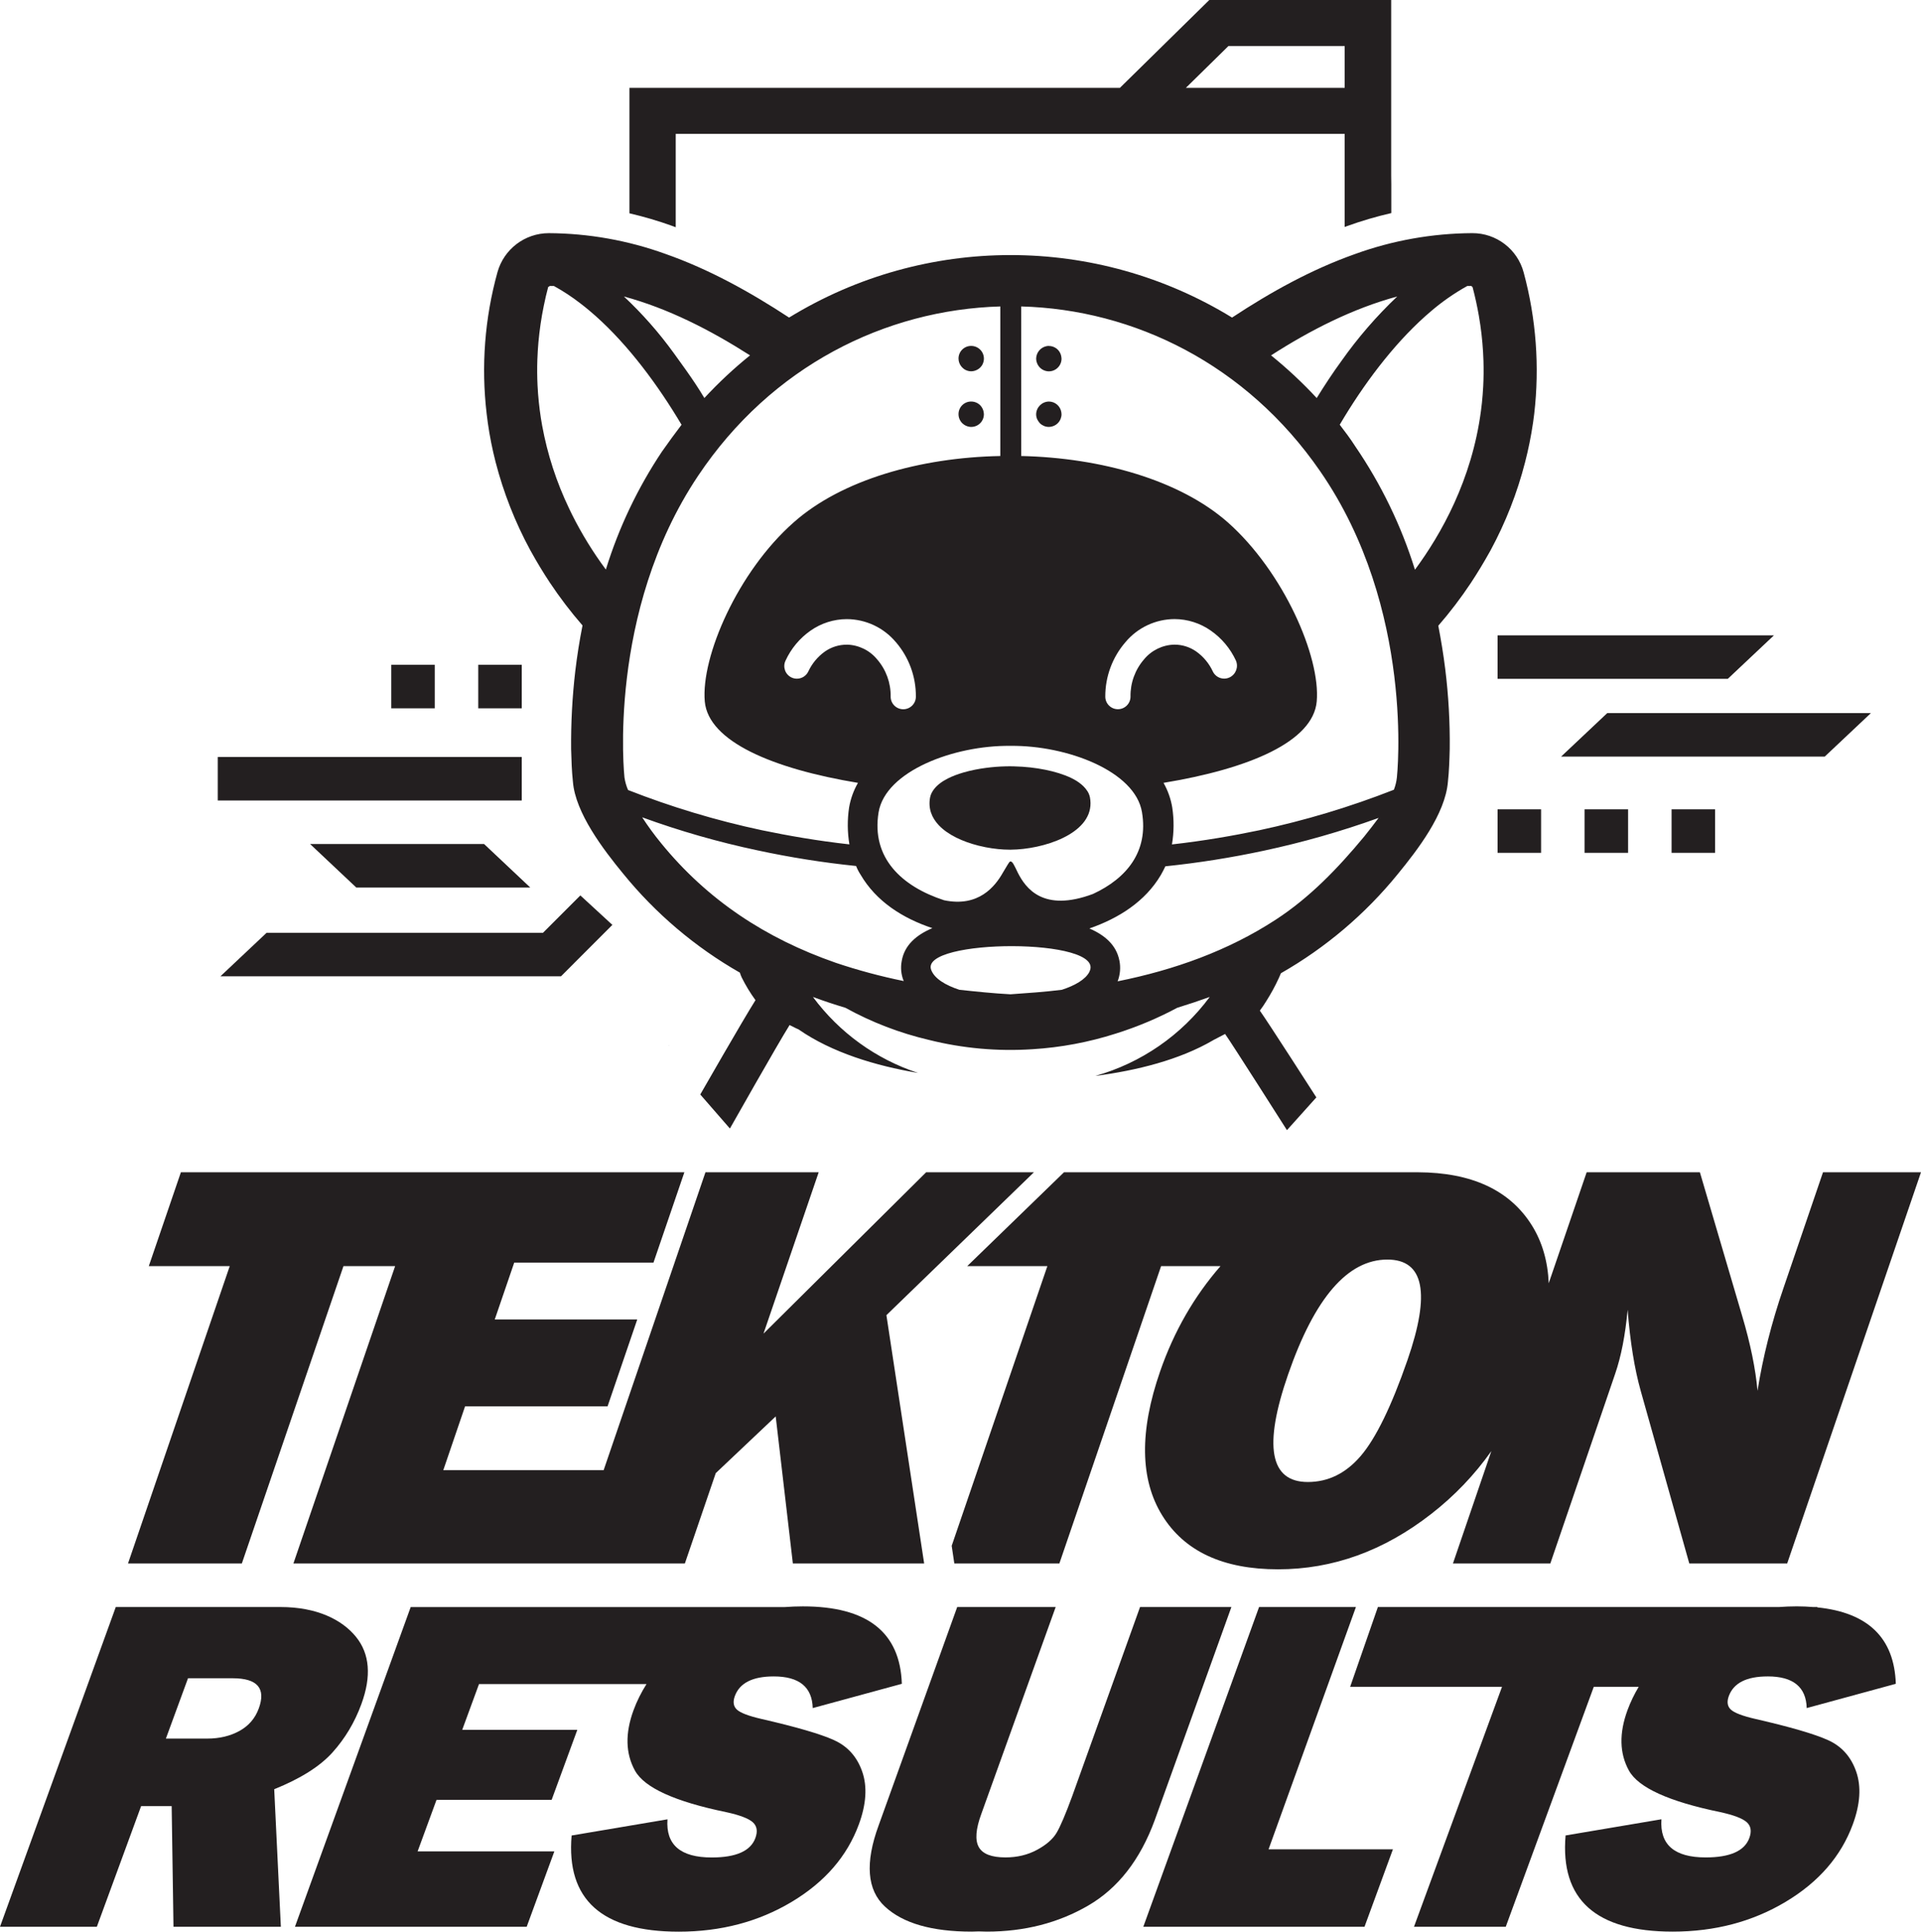 <?xml version="1.0" encoding="UTF-8"?>
<svg id="Layer_1" data-name="Layer 1" xmlns="http://www.w3.org/2000/svg" viewBox="0 0 146.999 147.793">
  <defs>
    <style>
      .cls-1 {
        fill: #231f20;
        stroke-width: 0px;
      }
    </style>
  </defs>
  <path class="cls-1" d="m25.45,134.076c.958-1.067,1.692-2.296,2.202-3.688.783-2.134.644-3.853-.417-5.156-1.061-1.303-2.983-2.274-5.765-2.274h-12.611L0,147.422h7.411l3.388-9.233h2.337l.139,9.233h8.216l-.508-10.524c2.02-.814,3.509-1.754,4.466-2.821Zm-5.651-3.352c-.277.755-.77,1.327-1.478,1.716-.709.389-1.529.584-2.461.584h-3.166l1.694-4.617h3.414c1.898,0,2.564.772,1.998,2.317Z"/>
  <path class="cls-1" d="m63.824,133.141c-1.043-.47-2.896-1.01-5.562-1.621-.968-.223-1.589-.459-1.864-.706-.275-.248-.33-.595-.166-1.044.368-1.002,1.359-1.503,2.975-1.503,1.946,0,2.94.808,2.985,2.423l6.819-1.857c-.131-3.95-2.655-5.925-7.572-5.925-.468,0-.923.02-1.371.052h-28.64l-8.858,24.464h17.733l2.116-5.766h-10.463l1.447-3.944h8.809l1.966-5.359h-8.808l1.285-3.502h12.817c-.398.632-.734,1.296-.993,2.001-.649,1.769-.613,3.309.109,4.618.722,1.309,3.051,2.37,6.987,3.181,1.027.224,1.702.48,2.027.769.324.289.391.693.201,1.212-.363.991-1.477,1.486-3.34,1.486-2.394,0-3.523-.973-3.386-2.919l-7.335,1.238c-.42,4.906,2.312,7.358,8.196,7.358,3.219,0,6.098-.758,8.635-2.274,2.537-1.516,4.254-3.496,5.15-5.938.567-1.546.653-2.888.258-4.027-.395-1.139-1.114-1.943-2.156-2.413Z"/>
  <polygon class="cls-1" points="103.758 122.958 96.347 122.958 87.488 147.422 104.415 147.422 106.589 141.496 97.073 141.496 103.758 122.958"/>
  <path class="cls-1" d="m135.268,128.266c1.946,0,2.941.808,2.985,2.423l6.819-1.857c-.116-3.509-2.126-5.456-6.019-5.848l.032-.026h-.345c-.397-.031-.806-.052-1.24-.052-.468,0-.923.02-1.371.052h-30.69l-2.122,6.103h11.621l-6.736,18.36h7.022l6.736-18.36h3.438c-.339.568-.629,1.163-.859,1.789-.649,1.769-.613,3.309.109,4.618.722,1.309,3.051,2.37,6.987,3.181,1.027.224,1.702.48,2.027.769.324.289.391.693.201,1.212-.363.991-1.477,1.486-3.34,1.486-2.394,0-3.523-.973-3.386-2.919l-7.335,1.238c-.42,4.906,2.312,7.358,8.196,7.358,3.219,0,6.098-.758,8.635-2.274,2.537-1.516,4.254-3.496,5.15-5.938.567-1.546.653-2.888.258-4.027-.395-1.139-1.114-1.943-2.156-2.413-1.043-.47-2.896-1.01-5.562-1.621-.968-.223-1.589-.459-1.864-.706-.275-.248-.33-.595-.166-1.044.368-1.002,1.359-1.503,2.975-1.503Z"/>
  <path class="cls-1" d="m94.228,122.958h-6.989l-5.185,14.452c-.515,1.403-.917,2.347-1.206,2.83-.289.484-.789.917-1.5,1.3-.711.383-1.513.575-2.407.575-1.07,0-1.752-.265-2.045-.796-.293-.531-.228-1.374.196-2.529l5.691-15.832h-7.535l-6.009,16.699c-1.056,2.877-.895,4.953.484,6.226,1.378,1.274,3.588,1.91,6.631,1.91.181,0,.358-.01.537-.016.202.008.403.016.615.016,2.889,0,5.476-.663,7.761-1.99,2.285-1.327,3.983-3.505,5.095-6.536l5.867-16.309Z"/>
  <polygon class="cls-1" points="41.55 71.371 20.4 71.371 16.868 74.699 42.928 74.699 46.86 70.766 44.41 68.511 41.55 71.371"/>
  <polygon class="cls-1" points="51.167 80.017 51.182 80.017 51.201 79.983 51.167 80.017"/>
  <rect class="cls-1" x="121.256" y="61.924" width="3.328" height="3.328"/>
  <rect class="cls-1" x="114.599" y="61.924" width="3.328" height="3.328"/>
  <rect class="cls-1" x="127.913" y="61.924" width="3.328" height="3.328"/>
  <rect class="cls-1" x="29.94" y="50.867" width="3.328" height="3.328"/>
  <rect class="cls-1" x="36.597" y="50.867" width="3.328" height="3.328"/>
  <polygon class="cls-1" points="143.166 54.56 122.991 54.56 119.459 57.889 139.633 57.889 143.166 54.56"/>
  <polygon class="cls-1" points="114.599 51.938 132.216 51.938 135.748 48.61 114.599 48.61 114.599 51.938"/>
  <path class="cls-1" d="m51.424,17.281c.094.033.189.071.284.105v-7.142h51.189l0,7.124c.058-.021.116-.044.174-.065,1.114-.404,2.247-.735,3.394-.999v-2.217l-.008-.639V0h-13.919l-6.843,6.724h-37.527v9.597c1.1.257,2.187.574,3.256.959Zm51.474-10.557h-12.154l3.262-3.205h8.893v3.205Z"/>
  <path class="cls-1" d="m92.846,79.581l.901-.469c.501.696,4.733,7.359,4.733,7.359l2.25-2.507s-3.728-5.81-4.325-6.639c.177-.233.341-.475.493-.725.36-.567.681-1.157.961-1.768.046-.114.114-.253.161-.368,3.423-1.954,6.454-4.525,8.94-7.583,1.522-1.862,3.631-4.596,3.837-7.055.093-.827.116-1.675.139-2.529.023-2.043-.092-4.085-.344-6.113-.139-1.127-.323-2.229-.53-3.308.901-1.038,1.734-2.132,2.494-3.276.507-.77.988-1.564,1.442-2.38l.064-.113c1.151-2.128,2.037-4.388,2.638-6.731.257-.993.461-1.999.609-3.014,0-.04.011-.079.017-.12.026-.189.052-.378.075-.569.422-3.626.148-7.299-.805-10.823-.474-1.78-2.089-3.017-3.931-3.011-3.067.016-6.109.558-8.993,1.605-3.311,1.174-6.419,2.893-9.392,4.854-10.4-6.376-23.497-6.376-33.897,0-3.005-1.97-6.134-3.703-9.467-4.872-2.861-1.033-5.877-1.57-8.918-1.586-1.832.001-3.44,1.223-3.931,2.989-.975,3.521-1.255,7.197-.827,10.825.018.161.041.324.062.487.009.069.015.137.026.206.143,1.013.342,2.017.597,3.008.606,2.343,1.495,4.604,2.648,6.732l.058.102c.448.812.928,1.606,1.442,2.383.763,1.147,1.599,2.243,2.503,3.282-.23,1.149-.413,2.322-.551,3.471-.233,1.99-.34,3.993-.321,5.997.023.805.046,1.655.137,2.483.184,2.39,2.345,5.216,3.838,7.032,2.485,3.059,5.517,5.63,8.94,7.583.036.126.082.25.139.368.302.608.654,1.189,1.054,1.737-.947,1.495-4.225,7.216-4.225,7.216l2.268,2.605s3.654-6.466,4.567-7.917c.423.224.684.332.684.332,2.55,1.771,5.883,2.782,9.147,3.333-3.219-1.058-6.03-3.089-8.045-5.814.806.298,1.634.574,2.483.827,2.009,1.109,4.16,1.937,6.394,2.46,2.59.648,5.265.888,7.929.711,2.163-.133,4.301-.534,6.365-1.194,1.629-.511,3.207-1.173,4.712-1.979.826-.253,1.653-.528,2.482-.827-2.169,2.929-5.248,5.055-8.756,6.044,3.148-.414,6.434-1.218,9.031-2.74Zm-9.483-5.231l.005.003c-.304.598-1.127,1.057-2.115,1.379-1.286.16-2.62.253-3.929.344-1.309-.069-2.62-.207-3.907-.344-1.058-.346-1.908-.851-2.16-1.522-.924-2.412,13.463-2.48,12.106.14Zm-35.578-14.868s-1.379-12.595,5.633-23.074c5.607-8.389,14.317-12.708,23.127-12.961v11.444c-6.114.114-12.134,1.815-15.812,5.079-4.274,3.768-7.101,10.272-6.802,13.702.276,3.056,5.195,5.147,11.723,6.227-.335.582-.565,1.218-.679,1.88-.142.938-.135,1.892.023,2.827-2.482-.277-4.689-.667-6.688-1.081-3.495-.743-6.923-1.773-10.249-3.078-.135-.308-.227-.633-.276-.965ZM112.277,21.883h.318l.046.046.046.046c.196.741.353,1.469.478,2.183.082.477.152.947.204,1.411.052.464.093.923.119,1.37.014.225.023.457.03.674.02.667.014,1.319-.02,1.958-.023.426-.056.845-.099,1.259-.021.206-.046.411-.073.609-.696,5.283-3.052,9.448-5.051,12.151-1.043-3.356-2.583-6.538-4.567-9.439-.184-.288-.379-.569-.58-.845-.201-.276-.408-.547-.609-.81.119-.203.24-.406.364-.609,1.828-2.995,4.112-5.96,6.655-8.104.848-.723,1.766-1.359,2.74-1.9Zm-43.714,27.259c.992,1.158,1.533,2.635,1.522,4.159.001.533-.431.966-.964.966-.533.001-.966-.431-.966-.964v-.002c.018-1.045-.35-2.06-1.034-2.85-.574-.698-1.424-1.11-2.328-1.128v.003c-.599-.001-1.184.183-1.675.528-.545.39-.981.915-1.264,1.522-.16.338-.5.553-.874.553-.143 0-.284-.031-.413-.093-.481-.229-.686-.805-.457-1.286l0-0c.425-.926,1.089-1.722,1.924-2.305.809-.565,1.771-.87,2.757-.874,1.457.003,2.837.651,3.77,1.771Zm21.326-1.774c.987.005,1.949.311,2.757.877.837.581,1.503,1.374,1.93,2.299.208.489-.004,1.055-.483,1.286-.481.229-1.057.025-1.286-.457l-0-0c-.283-.608-.718-1.132-1.264-1.522-.49-.345-1.075-.529-1.675-.528-.901.019-1.748.43-2.322,1.125-.685.79-1.055,1.805-1.037,2.85.001.533-.431.966-.964.966-.533.001-.966-.431-.966-.964v-.002c-.005-1.527.542-3.004,1.539-4.159.932-1.119,2.313-1.768,3.77-1.771Zm-17.647,21.512c-3.241-1.057-5.584-3.24-5.01-6.732.528-3.148,5.769-5.126,10.066-5.08h.041c4.298-.046,9.537,1.932,10.048,5.08.505,3.01-1.172,5.055-3.747,6.25-3.815,1.425-5.147-.435-5.746-1.608-.276-.575-.413-.874-.551-.874h-.046c-.093.046-.23.323-.553.851-.597,1.057-1.86,2.666-4.503,2.113Zm34.421-8.454c-3.349,1.315-6.799,2.352-10.318,3.103-1.979.414-4.207.804-6.665,1.081.158-.935.165-1.89.023-2.827-.11-.663-.336-1.301-.667-1.885,6.546-1.079,11.446-3.148,11.723-6.227.304-3.425-2.552-9.929-6.802-13.702-3.677-3.241-9.698-4.942-15.812-5.079l-.002-11.443c8.641.228,17.236,4.435,22.867,12.592,7.308,10.549,5.883,23.446,5.883,23.446-.035.322-.112.639-.23.941Zm-21.004,13.073c-.23-1.195-1.125-1.955-2.297-2.46,2.252-.781,4.275-2.067,5.469-4.091.139-.23.23-.435.346-.665,2.532-.262,5.048-.661,7.538-1.195,2.979-.637,5.912-1.474,8.778-2.506-.344.46-.712.942-1.102,1.425-2,2.413-4.159,4.665-6.779,6.367-3.631,2.366-7.745,3.837-12.088,4.71.194-.505.241-1.054.137-1.585Zm21.258-50.813c-1.583,1.503-3.015,3.158-4.274,4.942-.667.913-1.288,1.862-1.885,2.827-1.085-1.17-2.253-2.261-3.494-3.264,3.011-1.935,6.251-3.585,9.652-4.505Zm-53.017,7.769c-.431-.725-.9-1.423-1.39-2.115-.162-.23-.327-.46-.495-.69-.152-.216-.304-.431-.466-.647-1.127-1.558-2.402-3.004-3.806-4.318,3.4.92,6.617,2.57,9.651,4.505-1.242,1.002-2.409,2.093-3.494,3.264Zm-8.833-6.719c.171.143.341.29.51.44,2.53,2.255,4.776,5.294,6.577,8.323-.505.667-1.011,1.356-1.494,2.045-1.861,2.787-3.309,5.83-4.298,9.033-.983-1.325-1.849-2.732-2.588-4.207-.075-.152-.152-.304-.221-.457-.967-2.012-1.661-4.144-2.064-6.339-.072-.394-.136-.796-.187-1.206-.052-.41-.096-.822-.128-1.244-.017-.212-.029-.423-.04-.638-.03-.639-.037-1.297-.014-1.967.008-.221.018-.442.032-.665.027-.448.067-.9.122-1.358.055-.458.12-.923.203-1.393.041-.234.087-.47.136-.709.095-.475.208-.956.338-1.443.045-.009.085-.033.114-.069h.321c.709.39,1.386.835,2.026,1.331.22.167.438.342.655.524Zm18.875,49.925c-5.354-1.862-9.812-4.803-13.352-9.147-.519-.632-1.002-1.293-1.448-1.979,2.88,1.05,5.831,1.895,8.83,2.529,2.489.536,5.005.935,7.538,1.195.092.233.207.456.344.665,1.195,2.046,3.218,3.333,5.493,4.091-1.197.505-2.142,1.283-2.348,2.529v.003c-.093.493-.045,1.003.137,1.471.012.012.02.028.023.046-1.766-.36-3.509-.828-5.217-1.402Z"/>
  <path class="cls-1" d="m73.551,28.024c.049.063.105.12.167.17.021.016.039.035.061.05.154.104.34.165.54.166.103 0.0.201-.02.295-.05.21-.067.39-.199.511-.378.033-.048.06-.1.083-.154.052-.119.083-.251.083-.389 0-.132-.027-.257-.074-.372-.001-.002-.001-.004-.002-.006-.049-.116-.12-.221-.208-.309-.132-.132-.301-.226-.491-.265-.063-.013-.129-.02-.196-.02h-0c-.531-.005-.966.421-.971.953-0.0.008-0.0.015 0.0.023.002.219.079.419.203.581Z"/>
  <path class="cls-1" d="m73.634,32.38c.007.007.015.012.022.019.133.126.301.214.489.249.057.011.114.018.174.018.335 0.0.631-.17.805-.428.105-.155.166-.342.166-.543,0-.022-.005-.043-.007-.065-.011-.164-.061-.317-.143-.449-.039-.062-.083-.121-.134-.173-.176-.176-.419-.285-.687-.285h-0c-.531-.005-.966.421-.971.953v0c-0.0.006-0.0.012,0,.018.001.268.11.51.286.685Z"/>
  <path class="cls-1" d="m79.38,32.097c.036.078.083.149.137.214.019.023.036.048.057.07.087.087.191.157.305.206.117.05.246.078.381.078.083,0,.163-.014.24-.033.308-.079.555-.302.666-.596.04-.107.065-.221.065-.342,0-.056-.007-.111-.017-.164-.078-.458-.475-.807-.955-.807-.266.006-.506.116-.681.291-.175.175-.285.415-.291.681,0,.144.033.28.09.403Z"/>
  <path class="cls-1" d="m79.336,27.724c.022.071.051.139.087.202.126.218.332.38.579.449.083.023.168.039.258.039.201,0,.388-.061.543-.166.258-.175.428-.47.428-.805,0-.043-.007-.084-.013-.126-.037-.282-.19-.528-.416-.68-.155-.105-.342-.166-.543-.166v-.005c-.067.001-.132.009-.194.023-.44.097-.769.486-.777.952,0,.098.019.191.046.281Z"/>
  <path class="cls-1" d="m83.449,61.453c-.001-.077-.005-.155-.014-.234-.007-.068-.016-.136-.029-.205-.02-.099-.051-.195-.091-.288-.059-.135-.145-.261-.243-.383-.09-.112-.195-.218-.315-.319-.113-.094-.234-.185-.369-.27-.129-.081-.269-.156-.417-.228-.143-.07-.295-.134-.453-.196-.155-.06-.316-.116-.483-.168-.165-.052-.336-.1-.51-.144-.175-.044-.353-.085-.536-.121-.184-.037-.371-.07-.56-.1-.193-.03-.388-.056-.584-.078-.203-.022-.407-.04-.611-.054-.215-.014-.429-.023-.64-.028-.106-.002-.212-.006-.316-.006-.117,0-.237.003-.357.006-.235.006-.472.017-.711.036-.254.019-.508.047-.76.08-.278.036-.552.081-.821.134-.318.063-.627.137-.922.224-.431.126-.831.277-1.181.455-.45.229-.813.503-1.055.819-.147.193-.253.4-.298.626-.159.846.122,1.554.663,2.127.704.746,1.848,1.264,3.037,1.564.183.046.367.087.551.123.643.125,1.281.187,1.854.187h.069c2.466-.022,6.124-1.178,6.101-3.562Z"/>
  <polygon class="cls-1" points="40.575 67.905 37.042 64.577 23.728 64.577 27.261 67.905 40.575 67.905"/>
  <rect class="cls-1" x="16.664" y="57.92" width="23.261" height="3.328"/>
  <polygon class="cls-1" points="18.507 119.624 26.283 96.874 30.236 96.874 22.453 119.624 43.752 119.624 44.987 119.624 52.408 119.624 54.771 112.713 59.358 108.373 60.671 119.624 70.718 119.624 67.83 100.627 79.12 89.692 70.872 89.692 58.424 102.04 62.648 89.692 56.373 89.692 55.553 89.692 53.984 89.692 46.191 112.489 33.921 112.489 35.589 107.601 46.493 107.601 48.763 100.959 37.859 100.959 39.35 96.604 50.006 96.604 52.37 89.692 34.932 89.692 32.693 89.692 13.843 89.692 11.387 96.874 17.58 96.874 9.796 119.624 18.507 119.624"/>
  <path class="cls-1" d="m81.421,89.692l-7.406,7.182h6.132l-7.321,21.399.201,1.351h8.039l7.784-22.75h4.545c-2.018,2.316-3.557,4.994-4.615,8.039-1.598,4.603-1.544,8.286.155,11.036,1.699,2.749,4.657,4.123,8.865,4.123,4.186,0,8.085-1.405,11.715-4.232,1.776-1.379,3.311-2.984,4.606-4.811l-2.938,8.595h7.452l4.958-14.503c.463-1.344.78-2.981.957-4.911.193,2.448.525,4.518,1.004,6.217l3.714,13.197h7.491l10.24-29.932h-7.498l-3.027,8.865c-.919,2.672-1.575,5.29-1.985,7.854-.147-1.652-.533-3.575-1.182-5.753l-3.228-10.966h-8.664l-2.903,8.491c-.071-1.677-.497-3.156-1.291-4.429-1.683-2.69-4.598-4.048-8.728-4.061l.002-.001h-27.075Zm26.279,14.379c-1.228,3.545-2.425,5.985-3.568,7.321-1.143,1.336-2.494,2-4.054,2-2.904,0-3.413-2.749-1.506-8.24,2.031-5.854,4.556-8.78,7.591-8.78,2.803,0,3.321,2.564,1.537,7.699Z"/>
</svg>